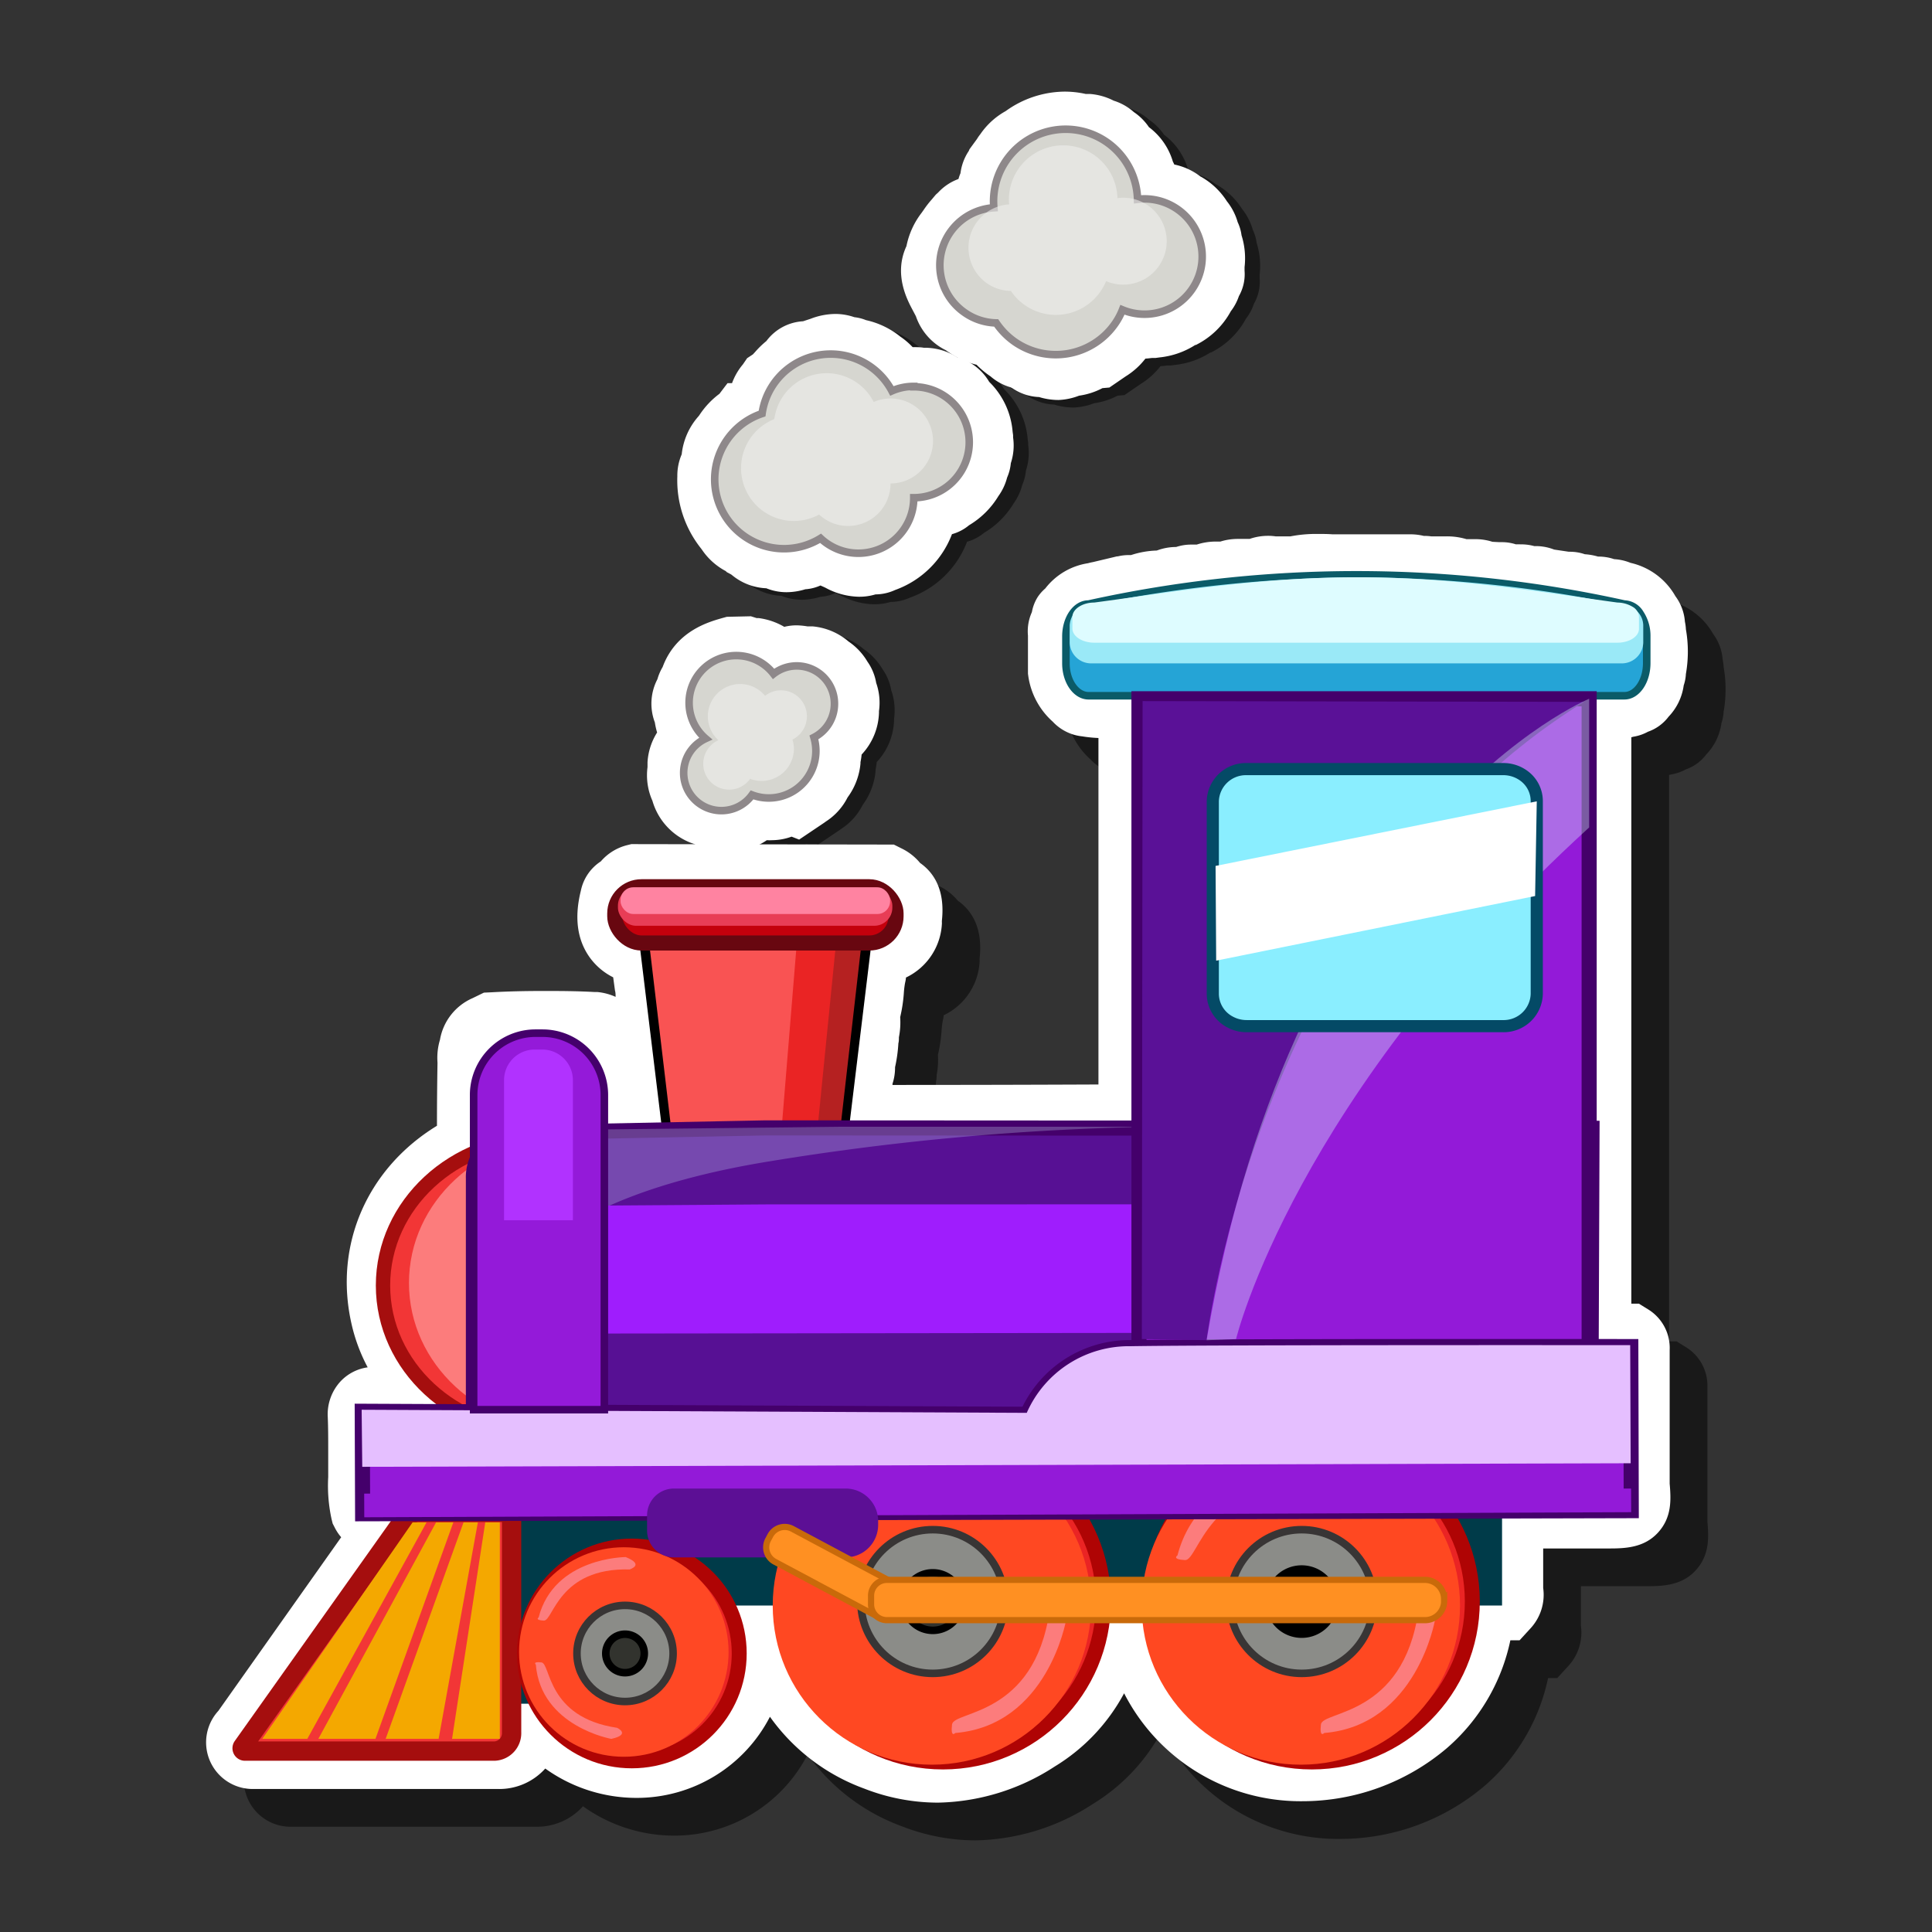 <svg xmlns="http://www.w3.org/2000/svg" viewBox="0 0 256 256"><rect x="0" y="0" width="256" height="256" fill="#333333" stroke="none"/><defs><style>.cls-1{isolation:isolate;}.cls-2{opacity:0.5;}.cls-3,.cls-38{fill:#fff;}.cls-4{fill:#003b49;}.cls-13,.cls-5{fill:#f23636;stroke:#a50e0e;}.cls-10,.cls-13,.cls-15,.cls-16,.cls-18,.cls-20,.cls-21,.cls-23,.cls-27,.cls-30,.cls-33,.cls-37,.cls-40,.cls-41,.cls-5,.cls-7{stroke-miterlimit:10;}.cls-5{stroke-width:2.56px;}.cls-6{fill:#f4a800;}.cls-18,.cls-7{fill:#ea2424;}.cls-21,.cls-23,.cls-7{stroke:#000;}.cls-10,.cls-15,.cls-23,.cls-30,.cls-7{stroke-width:2px;}.cls-8{fill:#f95353;}.cls-9{fill:#b52121;}.cls-10{fill:#c4000c;stroke:#680710;}.cls-11{fill:#e83d56;}.cls-12{fill:#ff83a1;}.cls-13{stroke-width:1.9px;}.cls-14{fill:#fc7c7c;}.cls-15{fill:#571094;}.cls-15,.cls-30,.cls-33{stroke:#44006b;}.cls-16{fill:#d6d6d0;stroke:#8e888a;}.cls-17{fill:#efefed;opacity:0.6;}.cls-18{stroke:#af0404;stroke-width:1.98px;}.cls-19{fill:#ff4824;}.cls-20{fill:#8b8c88;stroke:#383535;}.cls-21,.cls-23{fill:#32332e;}.cls-22{fill:#ff4821;}.cls-24{fill:#ff4822;}.cls-25,.cls-36{fill:#d7f7ff;}.cls-25{opacity:0.25;}.cls-26{fill:#9f1dfd;}.cls-27{fill:#25a4d6;stroke:#0b5b68;}.cls-28{fill:#9ae9f7;}.cls-29{fill:#defcff;}.cls-30,.cls-35{fill:#931ad8;}.cls-31{fill:#e5bfff;}.cls-32{fill:#5a1197;}.cls-33{fill:#941ad9;}.cls-34{fill:#b132ff;}.cls-36{opacity:0.37;}.cls-37{fill:#8aeeff;stroke:#044a66;stroke-width:1.61px;}.cls-38{mix-blend-mode:soft-light;}.cls-39{fill:#5c0f95;}.cls-40,.cls-41{fill:#ff9022;stroke:#c96a0a;}.cls-40{stroke-width:0.82px;}.cls-41{stroke-width:0.82px;}</style></defs><g class="cls-1"><g id="Layer_54" data-name="Layer 54"><g class="cls-2"><path d="M129.25,243.86a26.93,26.93,0,0,1-9.73-1.86,26.44,26.44,0,0,1-12.5-9.52,19.85,19.85,0,0,1-17.7,10.75,20.75,20.75,0,0,1-12.07-3.89,8.17,8.17,0,0,1-6.31,2.71H38.67a6.18,6.18,0,0,1-4.73-10.36l0,0,16.27-23a6.08,6.08,0,0,1-.84-1.25l-.29-.56-.15-.61a20.7,20.7,0,0,1-.44-5.55c0-.51,0-1,0-1.54,0,0,0-1.39,0-2,0-1.53,0-3-.06-4.42A6.43,6.43,0,0,1,50.16,188a6.09,6.09,0,0,1,3.56-1.82,22.87,22.87,0,0,1-2.14-5.75c-2.39-10.47,2.11-20.63,11.32-26.26q0-4.11.07-8.24v-.16a8.26,8.26,0,0,1,.33-3,7.37,7.37,0,0,1,4.32-5.51l1.5-.73,1.08-.05c2.15-.12,4.34-.17,6.7-.17,2.17,0,4.43,0,6.92.14H84l.18,0a7.73,7.73,0,0,1,2.39.64c0-.27,0-.55-.08-.83l-.24-1.76a8.54,8.54,0,0,1-3-2.49c-1.76-2.35-2.19-5.37-1.28-9a6.08,6.08,0,0,1,2.64-3.87A6.79,6.79,0,0,1,88.05,117l.61-.15,34.78.06,1.1.55a7.3,7.3,0,0,1,2.38,1.89c1.81,1.27,3.32,3.55,2.89,7.6a2.46,2.46,0,0,0,0,.37,8.37,8.37,0,0,1-4.77,7.21c0,.26-.08.53-.13.8a11.77,11.77,0,0,0-.15,1.3,19.75,19.75,0,0,1-.48,3.14,10.37,10.37,0,0,1-.17,2.68c0,.26,0,.53-.07.79a19.76,19.76,0,0,1-.44,3.17,6.92,6.92,0,0,1-.34,2.2v.15q13.65,0,27.29-.06l0-45.91a18,18,0,0,1-2.16-.22,6.21,6.21,0,0,1-3.89-1.94,10,10,0,0,1-3.24-6l-.05-.36V89.22a6.15,6.15,0,0,1,.52-3.11,5.62,5.62,0,0,1,.77-2,5.46,5.46,0,0,1,1-1.13,8.85,8.85,0,0,1,5.67-3.35h0c.21-.06.43-.11.65-.15l3.19-.76.11,0a6.27,6.27,0,0,1,1.45-.17h.29l.26-.08a12,12,0,0,1,3.16-.52,7.27,7.27,0,0,1,2.48-.47h.08a6.39,6.39,0,0,1,2-.32c.26,0,.5,0,.73,0a8.22,8.22,0,0,1,2.56-.4h.58a7.64,7.64,0,0,1,2.31-.35c.27,0,.54,0,.81,0h.75a7.48,7.48,0,0,1,2.44-.41,6.77,6.77,0,0,1,1,.07l.06,0,1.92,0a17.64,17.64,0,0,1,3.56-.32c.68,0,1.35,0,2,.05h.25l5.89,0,3.31,0h.08q.39,0,.78,0a7.5,7.5,0,0,1,1.79.21h.09a6.54,6.54,0,0,1,.89.06l.94,0h1.06a9,9,0,0,1,2.67.37l.49,0c.22,0,.44,0,.67,0a7.4,7.4,0,0,1,2.28.35l.93.05H204a6,6,0,0,1,1.87.29,5.65,5.65,0,0,1,.58,0h.12a6.45,6.45,0,0,1,1.72.23h.17a6.7,6.7,0,0,1,2.47.46l1.95.29H213a6,6,0,0,1,2,.33,8,8,0,0,1,1.75.31h.06a6.37,6.37,0,0,1,2.07.34,6.77,6.77,0,0,1,2.17.49A9.15,9.15,0,0,1,227,84a6.46,6.46,0,0,1,1.26,3.38,6,6,0,0,1,.13,1,17.06,17.06,0,0,1,0,5.92,5.62,5.62,0,0,1-.29,1.52,7.45,7.45,0,0,1-2,4.14,5.82,5.82,0,0,1-2.74,2,6,6,0,0,1-1.93.66l-.27.07,0,51.77v23.28h1l1.26.78a6,6,0,0,1,2.82,5.37l0,14.62v3.08c.18,2.1.31,4.45-1.54,6.48s-4.37,2.11-6.52,2.11l-4.23,0-4.47,0c0,1.52,0,3,0,4.53v.7a6.55,6.55,0,0,1-1.62,5.29l-1.51,1.65-1.22,0a25.91,25.91,0,0,1-8.45,14.32,29.57,29.57,0,0,1-19.06,7,26.27,26.27,0,0,1-23.67-14.3,25.42,25.42,0,0,1-9.19,9.7A29.29,29.29,0,0,1,129.25,243.86Z"/><path d="M98.3,114A8.85,8.85,0,0,1,94,112.84a8.49,8.49,0,0,1-5.55-5.73v0a8.29,8.29,0,0,1-.65-4.46l0-.3V102a8.27,8.27,0,0,1,1.27-3.94,10,10,0,0,1-.3-1.34A7,7,0,0,1,89.11,91a6.67,6.67,0,0,1,.69-1.61l0,0c1.78-4.83,6.21-6,7.89-6.49l.62-.17,3.19-.07.76.24.27,0a9,9,0,0,1,3.39,1.16,6.89,6.89,0,0,1,1.7-.2A10.4,10.4,0,0,1,109,84h.29l.4,0a8.47,8.47,0,0,1,4.74,2,8.35,8.35,0,0,1,2.51,2.67,6.88,6.88,0,0,1,1.16,2.82,7.94,7.94,0,0,1,.37,3.73l0,.19a8.46,8.46,0,0,1-2.3,5.57,9,9,0,0,1-.15,1l0,.18a8.92,8.92,0,0,1-1.71,4.5,8.18,8.18,0,0,1-2.87,3.19l-.25.18-3.3,2.22-1-.39a7.72,7.72,0,0,1-2.59.47,5.32,5.32,0,0,1-.69,0A9.71,9.71,0,0,1,98.3,114Z"/><path d="M115.76,80.07a9.61,9.61,0,0,1-4.36-1.18c-.31-.15-.53-.24-.69-.31a5.77,5.77,0,0,1-2,.5,8.6,8.6,0,0,1-2.48.39,7.16,7.16,0,0,1-2.69-.52A7.64,7.64,0,0,1,99,77.21l-.13-.1-.55-.29-.16-.15A8.77,8.77,0,0,1,95,73.82l-.12-.16a14.49,14.49,0,0,1-3.13-9.54,7.13,7.13,0,0,1,.58-2.92,9,9,0,0,1,2.19-5,1.84,1.84,0,0,0,.17-.22,11.14,11.14,0,0,1,2.64-2.8l1.07-1.41H99a8.15,8.15,0,0,1,1.39-2.43l.05-.06.56-.82.76-.5.26-.28a12.23,12.23,0,0,1,1.53-1.49,6.51,6.51,0,0,1,4.86-2.62l1-.33a9.28,9.28,0,0,1,3.27-.64,7.73,7.73,0,0,1,2.53.43,5.71,5.71,0,0,1,1.54.39,11,11,0,0,1,4.54,2.18A9.63,9.63,0,0,1,122.93,47h.16c.44,0,.88,0,1.32.08l.3,0a8,8,0,0,1,4.12,1.26,7.12,7.12,0,0,1,4.24,3.25l.37.38a10.45,10.45,0,0,1,2.74,6.26l.06.42v.31a7.46,7.46,0,0,1-.3,3.41,6.15,6.15,0,0,1-.49,1.9,7.38,7.38,0,0,1-1.16,2.47,11.3,11.3,0,0,1-3.89,3.86,6,6,0,0,1-2.26,1.18,12.62,12.62,0,0,1-7.54,7.4,6.28,6.28,0,0,1-2.59.58h0A7.34,7.34,0,0,1,115.76,80.07Z"/><path d="M142.26,54a8.82,8.82,0,0,1-2.58-.39,6.71,6.71,0,0,1-3.54-1.17l-.23-.12a7.05,7.05,0,0,1-2.66-1.45,11.49,11.49,0,0,1-1.85-1.54,10.56,10.56,0,0,1-3.6-1.6l-.38-.25-.06-.06a7.84,7.84,0,0,1-4-4.52l-.41-.78c-.76-1.42-2.56-4.8-.84-8.51a10.62,10.62,0,0,1,2-4.4l.29-.41a12.86,12.86,0,0,1,1.08-1.39l.25-.3.27-.32.31-.28A6.86,6.86,0,0,1,129,24.72a6.36,6.36,0,0,1,.27-.77,6.82,6.82,0,0,1,1.1-2.95l.09-.22,1-1.37a5.47,5.47,0,0,1,.44-.63,9.87,9.87,0,0,1,3.36-3.06,13.51,13.51,0,0,1,7.8-2.58,12.71,12.71,0,0,1,2.8.31l.4,0h.17a8.26,8.26,0,0,1,3.14.89,7.26,7.26,0,0,1,2.67,1.51,7.44,7.44,0,0,1,2,2,8.8,8.8,0,0,1,3.17,4.56c.07.13.13.26.19.39a8.43,8.43,0,0,1,3.35,1.5l.15.11.11.05.18.11a9.73,9.73,0,0,1,3.18,3.1A7.92,7.92,0,0,1,166,30.44a5.82,5.82,0,0,1,.51,1.74,10.15,10.15,0,0,1,.4,4.22c0,.15,0,.3,0,.46a5.9,5.9,0,0,1-.75,3.38,6.89,6.89,0,0,1-1.07,2,10.67,10.67,0,0,1-4.63,4.47l-.08,0a10.84,10.84,0,0,1-4.74,1.65l-.51.07h-.36c-.24,0-.58.07-1,.09a9.85,9.85,0,0,1-2.61,2.35L149,52.35l-.92.08,0,0a9.48,9.48,0,0,1-3.1,1A8.39,8.39,0,0,1,142.26,54Z"/></g><path class="cls-3" d="M124.25,238.86a26.93,26.93,0,0,1-9.73-1.86,26.44,26.44,0,0,1-12.5-9.52,19.85,19.85,0,0,1-17.7,10.75,20.75,20.75,0,0,1-12.07-3.89,8.17,8.17,0,0,1-6.31,2.71H33.67a6.18,6.18,0,0,1-4.73-10.36l0,0,16.27-23a6.08,6.08,0,0,1-.84-1.25l-.29-.56-.15-.61a20.7,20.7,0,0,1-.44-5.55c0-.51,0-1,0-1.54,0,0,0-1.39,0-2,0-1.53,0-3-.06-4.42A6.43,6.43,0,0,1,45.16,183a6.09,6.09,0,0,1,3.56-1.82,22.87,22.87,0,0,1-2.14-5.75c-2.39-10.47,2.11-20.63,11.32-26.26q0-4.11.07-8.24v-.16a8.26,8.26,0,0,1,.33-3,7.37,7.37,0,0,1,4.32-5.51l1.5-.73,1.08-.05c2.15-.12,4.34-.17,6.7-.17,2.17,0,4.43,0,6.92.14H79l.18,0a7.73,7.73,0,0,1,2.39.64c0-.27,0-.55-.08-.83l-.24-1.76a8.54,8.54,0,0,1-3-2.49c-1.76-2.35-2.19-5.37-1.28-9a6.08,6.08,0,0,1,2.64-3.87A6.79,6.79,0,0,1,83.05,112l.61-.15,34.78.06,1.1.55a7.3,7.3,0,0,1,2.38,1.89c1.81,1.27,3.32,3.55,2.89,7.6a2.46,2.46,0,0,0,0,.37,8.37,8.37,0,0,1-4.77,7.21c0,.26-.08.53-.13.8a11.77,11.77,0,0,0-.15,1.3,19.75,19.75,0,0,1-.48,3.14,10.37,10.37,0,0,1-.17,2.68c0,.26,0,.53-.07.79a19.76,19.76,0,0,1-.44,3.17,6.92,6.92,0,0,1-.34,2.2v.15q13.65,0,27.29-.06l0-45.91a18,18,0,0,1-2.16-.22,6.21,6.21,0,0,1-3.89-1.94,10,10,0,0,1-3.24-6l-.05-.36V84.22a6.15,6.15,0,0,1,.52-3.11,5.62,5.62,0,0,1,.77-2,5.46,5.46,0,0,1,1-1.13,8.85,8.85,0,0,1,5.67-3.35h0c.21-.06.43-.11.65-.15l3.19-.76.11,0a6.27,6.27,0,0,1,1.45-.17h.29l.26-.08a12,12,0,0,1,3.16-.52,7.27,7.27,0,0,1,2.48-.47h.08a6.39,6.39,0,0,1,2-.32c.26,0,.5,0,.73,0a8.22,8.22,0,0,1,2.56-.4h.58a7.64,7.64,0,0,1,2.31-.35c.27,0,.54,0,.81,0h.75a7.48,7.48,0,0,1,2.44-.41,6.77,6.77,0,0,1,1,.07l.06,0,1.92,0a17.64,17.64,0,0,1,3.56-.32c.68,0,1.35,0,2,.05h.25l5.89,0,3.31,0h.08q.39,0,.78,0a7.5,7.5,0,0,1,1.79.21h.09a6.54,6.54,0,0,1,.89.06l.94,0h1.06a9,9,0,0,1,2.67.37l.49,0c.22,0,.44,0,.67,0a7.4,7.4,0,0,1,2.28.35l.93.05H199a6,6,0,0,1,1.87.29,5.65,5.65,0,0,1,.58,0h.12a6.45,6.45,0,0,1,1.72.23h.17a6.7,6.7,0,0,1,2.47.46l1.95.29H208a6,6,0,0,1,2,.33,8,8,0,0,1,1.75.31h.06a6.37,6.37,0,0,1,2.07.34,6.77,6.77,0,0,1,2.17.49A9.15,9.15,0,0,1,222,79a6.46,6.46,0,0,1,1.26,3.38,6,6,0,0,1,.13,1,17.06,17.06,0,0,1,0,5.92,5.62,5.62,0,0,1-.29,1.52,7.45,7.45,0,0,1-2,4.14,5.82,5.82,0,0,1-2.74,2,6,6,0,0,1-1.93.66l-.27.07,0,51.77v23.28h1l1.26.78a6,6,0,0,1,2.82,5.37l0,14.62v3.08c.18,2.1.31,4.45-1.54,6.48s-4.37,2.11-6.52,2.11l-4.23,0-4.47,0c0,1.52,0,3,0,4.53v.7a6.55,6.55,0,0,1-1.62,5.29l-1.51,1.65-1.22,0a25.91,25.91,0,0,1-8.45,14.32,29.57,29.57,0,0,1-19.06,7,26.27,26.27,0,0,1-23.67-14.3,25.42,25.42,0,0,1-9.19,9.7A29.29,29.29,0,0,1,124.25,238.86Z"/><path class="cls-3" d="M96.3,113A8.85,8.85,0,0,1,92,111.84a8.49,8.49,0,0,1-5.55-5.73v0a8.29,8.29,0,0,1-.65-4.46l0-.3V101a8.27,8.27,0,0,1,1.27-3.94,10,10,0,0,1-.3-1.34A7,7,0,0,1,87.11,90a6.67,6.67,0,0,1,.69-1.61l0,0c1.78-4.83,6.21-6,7.89-6.49l.62-.17,3.19-.07.76.24.27,0a9,9,0,0,1,3.39,1.16,6.89,6.89,0,0,1,1.7-.2A10.4,10.4,0,0,1,107,83h.29l.4,0a8.47,8.47,0,0,1,4.74,2,8.35,8.35,0,0,1,2.51,2.67,6.88,6.88,0,0,1,1.16,2.82,7.94,7.94,0,0,1,.37,3.73l0,.19a8.46,8.46,0,0,1-2.3,5.57,9,9,0,0,1-.15,1l0,.18a8.92,8.92,0,0,1-1.71,4.5,8.18,8.18,0,0,1-2.87,3.19l-.25.18-3.3,2.22-1-.39a7.72,7.72,0,0,1-2.59.47,5.32,5.32,0,0,1-.69,0A9.71,9.71,0,0,1,96.3,113Z"/><path class="cls-3" d="M113.76,79.07a9.61,9.61,0,0,1-4.36-1.18c-.31-.15-.53-.24-.69-.31a5.77,5.77,0,0,1-2,.5,8.6,8.6,0,0,1-2.48.39,7.16,7.16,0,0,1-2.69-.52A7.64,7.64,0,0,1,97,76.21l-.13-.1-.55-.29-.16-.15A8.77,8.77,0,0,1,93,72.82l-.12-.16a14.49,14.49,0,0,1-3.13-9.54,7.13,7.13,0,0,1,.58-2.92,9,9,0,0,1,2.19-5,1.84,1.84,0,0,0,.17-.22,11.14,11.14,0,0,1,2.64-2.8l1.07-1.41H97a8.15,8.15,0,0,1,1.39-2.43l.05-.06.56-.82.76-.5.26-.28a12.23,12.23,0,0,1,1.53-1.49,6.51,6.51,0,0,1,4.86-2.62l1-.33a9.28,9.28,0,0,1,3.27-.64,7.73,7.73,0,0,1,2.53.43,5.71,5.71,0,0,1,1.54.39,11,11,0,0,1,4.54,2.18A9.63,9.63,0,0,1,120.93,46h.16c.44,0,.88,0,1.32.08l.3,0a8,8,0,0,1,4.12,1.26,7.12,7.12,0,0,1,4.24,3.25l.37.38a10.45,10.45,0,0,1,2.74,6.26l.06.42v.31a7.46,7.46,0,0,1-.3,3.41,6.15,6.15,0,0,1-.49,1.9,7.38,7.38,0,0,1-1.16,2.47,11.3,11.3,0,0,1-3.89,3.86,6,6,0,0,1-2.26,1.18,12.62,12.62,0,0,1-7.54,7.4,6.28,6.28,0,0,1-2.59.58h0A7.34,7.34,0,0,1,113.76,79.07Z"/><path class="cls-3" d="M140.26,53a8.82,8.82,0,0,1-2.58-.39,6.71,6.71,0,0,1-3.54-1.17l-.23-.12a7.05,7.05,0,0,1-2.66-1.45,11.49,11.49,0,0,1-1.85-1.54,10.56,10.56,0,0,1-3.6-1.6l-.38-.25-.06-.06a7.84,7.84,0,0,1-4-4.52l-.41-.78c-.76-1.42-2.56-4.8-.84-8.51a10.62,10.62,0,0,1,2-4.4l.29-.41a12.86,12.86,0,0,1,1.08-1.39l.25-.3.27-.32.31-.28A6.86,6.86,0,0,1,127,23.72a6.36,6.36,0,0,1,.27-.77,6.82,6.82,0,0,1,1.1-2.95l.09-.22,1-1.37a5.47,5.47,0,0,1,.44-.63,9.87,9.87,0,0,1,3.36-3.06,13.51,13.51,0,0,1,7.8-2.58,12.71,12.71,0,0,1,2.8.31l.4,0h.17a8.26,8.26,0,0,1,3.14.89,7.26,7.26,0,0,1,2.67,1.51,7.44,7.44,0,0,1,2,2,8.8,8.8,0,0,1,3.17,4.56c.07.13.13.26.19.39a8.43,8.43,0,0,1,3.35,1.5l.15.11.11.05.18.11a9.73,9.73,0,0,1,3.18,3.1A7.92,7.92,0,0,1,164,29.44a5.82,5.82,0,0,1,.51,1.74,10.15,10.15,0,0,1,.4,4.22c0,.15,0,.3,0,.46a5.9,5.9,0,0,1-.75,3.38,6.89,6.89,0,0,1-1.07,2,10.67,10.67,0,0,1-4.63,4.47l-.08,0a10.84,10.84,0,0,1-4.74,1.65l-.51.07h-.36c-.24,0-.58.07-1,.09a9.85,9.85,0,0,1-2.61,2.35L147,51.35l-.92.08,0,0a9.48,9.48,0,0,1-3.1,1A8.39,8.39,0,0,1,140.26,53Z"/><rect class="cls-4" x="62.14" y="200.19" width="33" height="25.56"/><rect class="cls-4" x="82.13" y="187.18" width="116.9" height="25.56"/><path class="cls-5" d="M67.81,200.4H55.47a2.57,2.57,0,0,0-2.08,1.11L32.16,231.42a.38.38,0,0,0,.27.61h33.1a2.38,2.38,0,0,0,2.26-2.49V201.43Z"/><polygon class="cls-6" points="66.23 230.41 66.23 201.72 64.3 201.72 59.9 230.41 66.23 230.41"/><polygon class="cls-6" points="58.12 230.41 63.32 201.72 61.42 201.72 51.1 230.41 58.12 230.41"/><polygon class="cls-6" points="49.75 230.41 60.07 201.72 57.78 201.72 42.18 230.41 49.75 230.41"/><polygon class="cls-6" points="40.72 230.41 56.52 201.72 54.67 201.72 34.75 230.41 40.72 230.41"/><polygon class="cls-7" points="115.01 120.48 111.03 153.28 89.17 153.28 88.56 148.22 85.19 120.48 115.01 120.48"/><polygon class="cls-8" points="105.81 122.13 103.13 154.93 89.49 155.6 88.98 149.92 85.68 122.13 105.81 122.13"/><polygon class="cls-9" points="114.21 124.51 110.8 154.36 108.6 155.49 108.3 149.81 111.01 122.65 114.21 124.51"/><rect class="cls-10" x="81.46" y="117.5" width="37.27" height="7.45" rx="3.54"/><rect class="cls-11" x="81.88" y="117.61" width="36.36" height="5.06" rx="2.4"/><rect class="cls-12" x="82.23" y="117.57" width="35.71" height="3.54" rx="1.68"/><ellipse class="cls-13" cx="71.69" cy="170.33" rx="20.94" ry="19.4"/><ellipse class="cls-14" cx="75.13" cy="170" rx="20.94" ry="19.4"/><path class="cls-15" d="M210.77,196,62.73,198l0-41.84a5.88,5.88,0,0,1,5.58-6.05l33.15-.66,109.49.06Z"/><path class="cls-16" d="M110.57,93.24a5,5,0,0,0-8.07-3.95,6.25,6.25,0,1,0-9,8.58,5,5,0,1,0,6.15,7.46,6.24,6.24,0,0,0,8.46-5.84,6.49,6.49,0,0,0-.26-1.78A5,5,0,0,0,110.57,93.24Z"/><path class="cls-17" d="M106.92,94.9a3.44,3.44,0,0,0-3.43-3.43,3.37,3.37,0,0,0-2.11.73,4.28,4.28,0,1,0-6.19,5.88,3.43,3.43,0,1,0,4.21,5.12,4.45,4.45,0,0,0,1.51.28,4.29,4.29,0,0,0,4.29-4.29A4,4,0,0,0,105,98,3.45,3.45,0,0,0,106.92,94.9Z"/><path class="cls-16" d="M121.08,51.2a7.2,7.2,0,0,0-2.9.6,9.18,9.18,0,0,0-17.2,3,9.19,9.19,0,1,0,7.75,16.53,7.34,7.34,0,0,0,12.35-5.38,7.35,7.35,0,1,0,0-14.7Z"/><path class="cls-17" d="M118,52.8a5.74,5.74,0,0,0-2.23.46,7,7,0,0,0-13.17,2.27,7,7,0,1,0,5.94,12.65A5.62,5.62,0,0,0,118,64.06a5.63,5.63,0,0,0,0-11.26Z"/><path class="cls-16" d="M146.69,18.86a9.55,9.55,0,0,0-15,8.67,7.63,7.63,0,0,0-3.88,13.88A7.54,7.54,0,0,0,132,42.79a9.69,9.69,0,0,0,2.43,2.48,9.55,9.55,0,0,0,13.3-2.36,8.85,8.85,0,0,0,1-1.86,7.64,7.64,0,1,0,2-14.64A9.56,9.56,0,0,0,146.69,18.86Z"/><path class="cls-17" d="M145,20.55a7.2,7.2,0,0,0-11.29,6.53,5.76,5.76,0,0,0-2.92,10.47,5.69,5.69,0,0,0,3.16,1,7.18,7.18,0,0,0,11.85.1,6.6,6.6,0,0,0,.76-1.4,5.76,5.76,0,1,0,1.51-11A7.2,7.2,0,0,0,145,20.55Z"/><circle class="cls-18" cx="83.72" cy="219.09" r="14.23"/><circle class="cls-19" cx="82.66" cy="218.9" r="13.88"/><circle class="cls-20" cx="82.82" cy="219.09" r="6.37"/><path class="cls-21" d="M80.27,219.09a2.55,2.55,0,1,0,2.55-2.55A2.55,2.55,0,0,0,80.27,219.09Z"/><path class="cls-14" d="M82.91,206.32s-9.47,0-11.54,8c0,0-.56.35.69.42s1.93-7.05,11.4-6.78C83.46,207.91,85.47,207.36,82.91,206.32Z"/><path class="cls-14" d="M81,230.41s-9.32-1.65-10-9.84c0,0-.49-.44.75-.29s.68,7.28,10,8.66C81.78,228.94,83.66,229.83,81,230.41Z"/><circle class="cls-18" cx="173.83" cy="212.21" r="21.26"/><circle class="cls-22" cx="172.37" cy="212.74" r="21.09"/><circle class="cls-20" cx="172.48" cy="212.21" r="9.52"/><path class="cls-23" d="M168.67,212.21a3.81,3.81,0,1,0,3.81-3.8A3.8,3.8,0,0,0,168.67,212.21Z"/><path class="cls-14" d="M190.14,214.68s-2.44,13.94-14.67,14.95c0,0-.65.72-.44-1.13s10.88-1,12.91-15C187.94,213.46,189.27,210.65,190.14,214.68Z"/><path class="cls-14" d="M173.27,194.22s-14.15,0-17.25,11.88c0,0-.82.52,1,.62s2.89-10.53,17-10.12C174.1,196.6,177.09,195.77,173.27,194.22Z"/><circle class="cls-18" cx="124.95" cy="212.21" r="21.26"/><circle class="cls-24" cx="123.48" cy="212.74" r="21.09"/><circle class="cls-20" cx="123.59" cy="212.21" r="9.52"/><path class="cls-21" d="M119.79,212.21a3.81,3.81,0,1,0,3.8-3.8A3.8,3.8,0,0,0,119.79,212.21Z"/><path class="cls-14" d="M141.26,214.68s-2.44,13.94-14.68,14.95c0,0-.65.72-.43-1.13s10.88-1,12.91-15C139.06,213.46,140.39,210.65,141.26,214.68Z"/><path class="cls-14" d="M124.39,194.22s-14.15,0-17.25,11.88c0,0-.82.52,1,.62s2.9-10.53,17-10.12C125.22,196.6,128.21,195.77,124.39,194.22Z"/><path class="cls-25" d="M153,149.3H111.31l-36.26.41-6.71,20s3.52-10.89,33.46-15.8A350.37,350.37,0,0,1,153,149.3Z"/><polygon class="cls-26" points="209.09 176.55 63.32 176.72 63.35 159.86 101.49 159.59 209.22 159.57 209.09 176.55"/><path class="cls-27" d="M215.24,92.19h-71c-1.64,0-3-1.92-3-4.3V84.34c0-2.38,1.33-4.3,3-4.3a164.71,164.71,0,0,1,71,0,2.55,2.55,0,0,1,2.09,1.26,5.35,5.35,0,0,1,.87,3v3.55C218.2,90.27,216.87,92.19,215.24,92.19Z"/><path class="cls-28" d="M214.84,87.9H144.67a2.84,2.84,0,0,1-2.93-2.74V82.89a2.84,2.84,0,0,1,2.93-2.74,183.86,183.86,0,0,1,35.14-3.66,175.25,175.25,0,0,1,35,3.66,3.12,3.12,0,0,1,2.07.8,2.67,2.67,0,0,1,.86,1.94v2.27A2.84,2.84,0,0,1,214.84,87.9Z"/><path class="cls-29" d="M214.32,85.16H145c-1.6,0-2.9-.84-2.9-1.88V81.73c0-1,1.3-1.89,2.9-1.89,10.17-1.35,21.76-3.35,34.81-3.35s24.56,2,34.51,3.35a4,4,0,0,1,2,.56,1.62,1.62,0,0,1,.85,1.33v1.55C217.21,84.32,215.92,85.16,214.32,85.16Z"/><rect class="cls-30" x="150.92" y="92.59" width="59.65" height="92.03"/><path class="cls-30" d="M48.05,200.58,48,187l88.12.4a14.79,14.79,0,0,1,13.77-8.83c10.57-.19,66.2-.14,66.2-.14l.06,21.74Z"/><path class="cls-31" d="M48,194.36l-.08-7.56,88.13.41a14.77,14.77,0,0,1,13.76-8.83c10.57-.19,66.2-.14,66.2-.14l.06,15.65Z"/><path class="cls-32" d="M209.9,93l-58.5-.1-.1,84.53,8.58.15S166.79,119.68,209.9,93Z"/><path class="cls-33" d="M71,136.9h.88a8.2,8.2,0,0,1,8.2,8.2v41.69a0,0,0,0,1,0,0H62.76a0,0,0,0,1,0,0V145.1A8.2,8.2,0,0,1,71,136.9Z"/><path class="cls-34" d="M70.85,139.07h1a4.06,4.06,0,0,1,4.06,4.06v18.56a0,0,0,0,1,0,0H66.79a0,0,0,0,1,0,0V143.13A4.06,4.06,0,0,1,70.85,139.07Z"/><rect class="cls-35" x="130.62" y="115.19" width="3.13" height="167.87" transform="translate(330.79 66.16) rotate(89.77)"/><path class="cls-36" d="M210.57,92.59s-38.94,16-50.69,85l3.9-.15s7.74-32.16,46.79-67.8Z"/><path class="cls-37" d="M203.63,106.18V131.7a4.39,4.39,0,0,1-4.5,4.27H165.21a4.65,4.65,0,0,1-2.24-.56,4.25,4.25,0,0,1-2.27-3.71V106.18a4.39,4.39,0,0,1,4.51-4.27h33.92a4.6,4.6,0,0,1,2.94,1A4.15,4.15,0,0,1,203.63,106.18Z"/><polygon class="cls-38" points="161.07 114.74 161.15 127.29 203.41 118.73 203.63 106.18 161.07 114.74"/><path class="cls-39" d="M100.82,186.51h.46a4.31,4.31,0,0,1,4.31,4.31v22.75a3.56,3.56,0,0,1-3.56,3.56h-2a3.56,3.56,0,0,1-3.56-3.56V190.82a4.31,4.31,0,0,1,4.31-4.31Z" transform="translate(302.87 100.77) rotate(90)"/><path class="cls-40" d="M110.63,198.47h.25a2.35,2.35,0,0,1,2.35,2.35v15.51a2.16,2.16,0,0,1-2.16,2.16h-.62a2.16,2.16,0,0,1-2.16-2.16V200.82A2.35,2.35,0,0,1,110.63,198.47Z" transform="translate(346.83 208.95) rotate(118.1)"/><path class="cls-41" d="M153.27,174.06h.27a2.54,2.54,0,0,1,2.54,2.54v71.26A2.1,2.1,0,0,1,154,250h-1.16a2.1,2.1,0,0,1-2.1-2.1V176.61a2.54,2.54,0,0,1,2.54-2.54Z" transform="translate(365.42 58.6) rotate(90)"/></g></g></svg>
